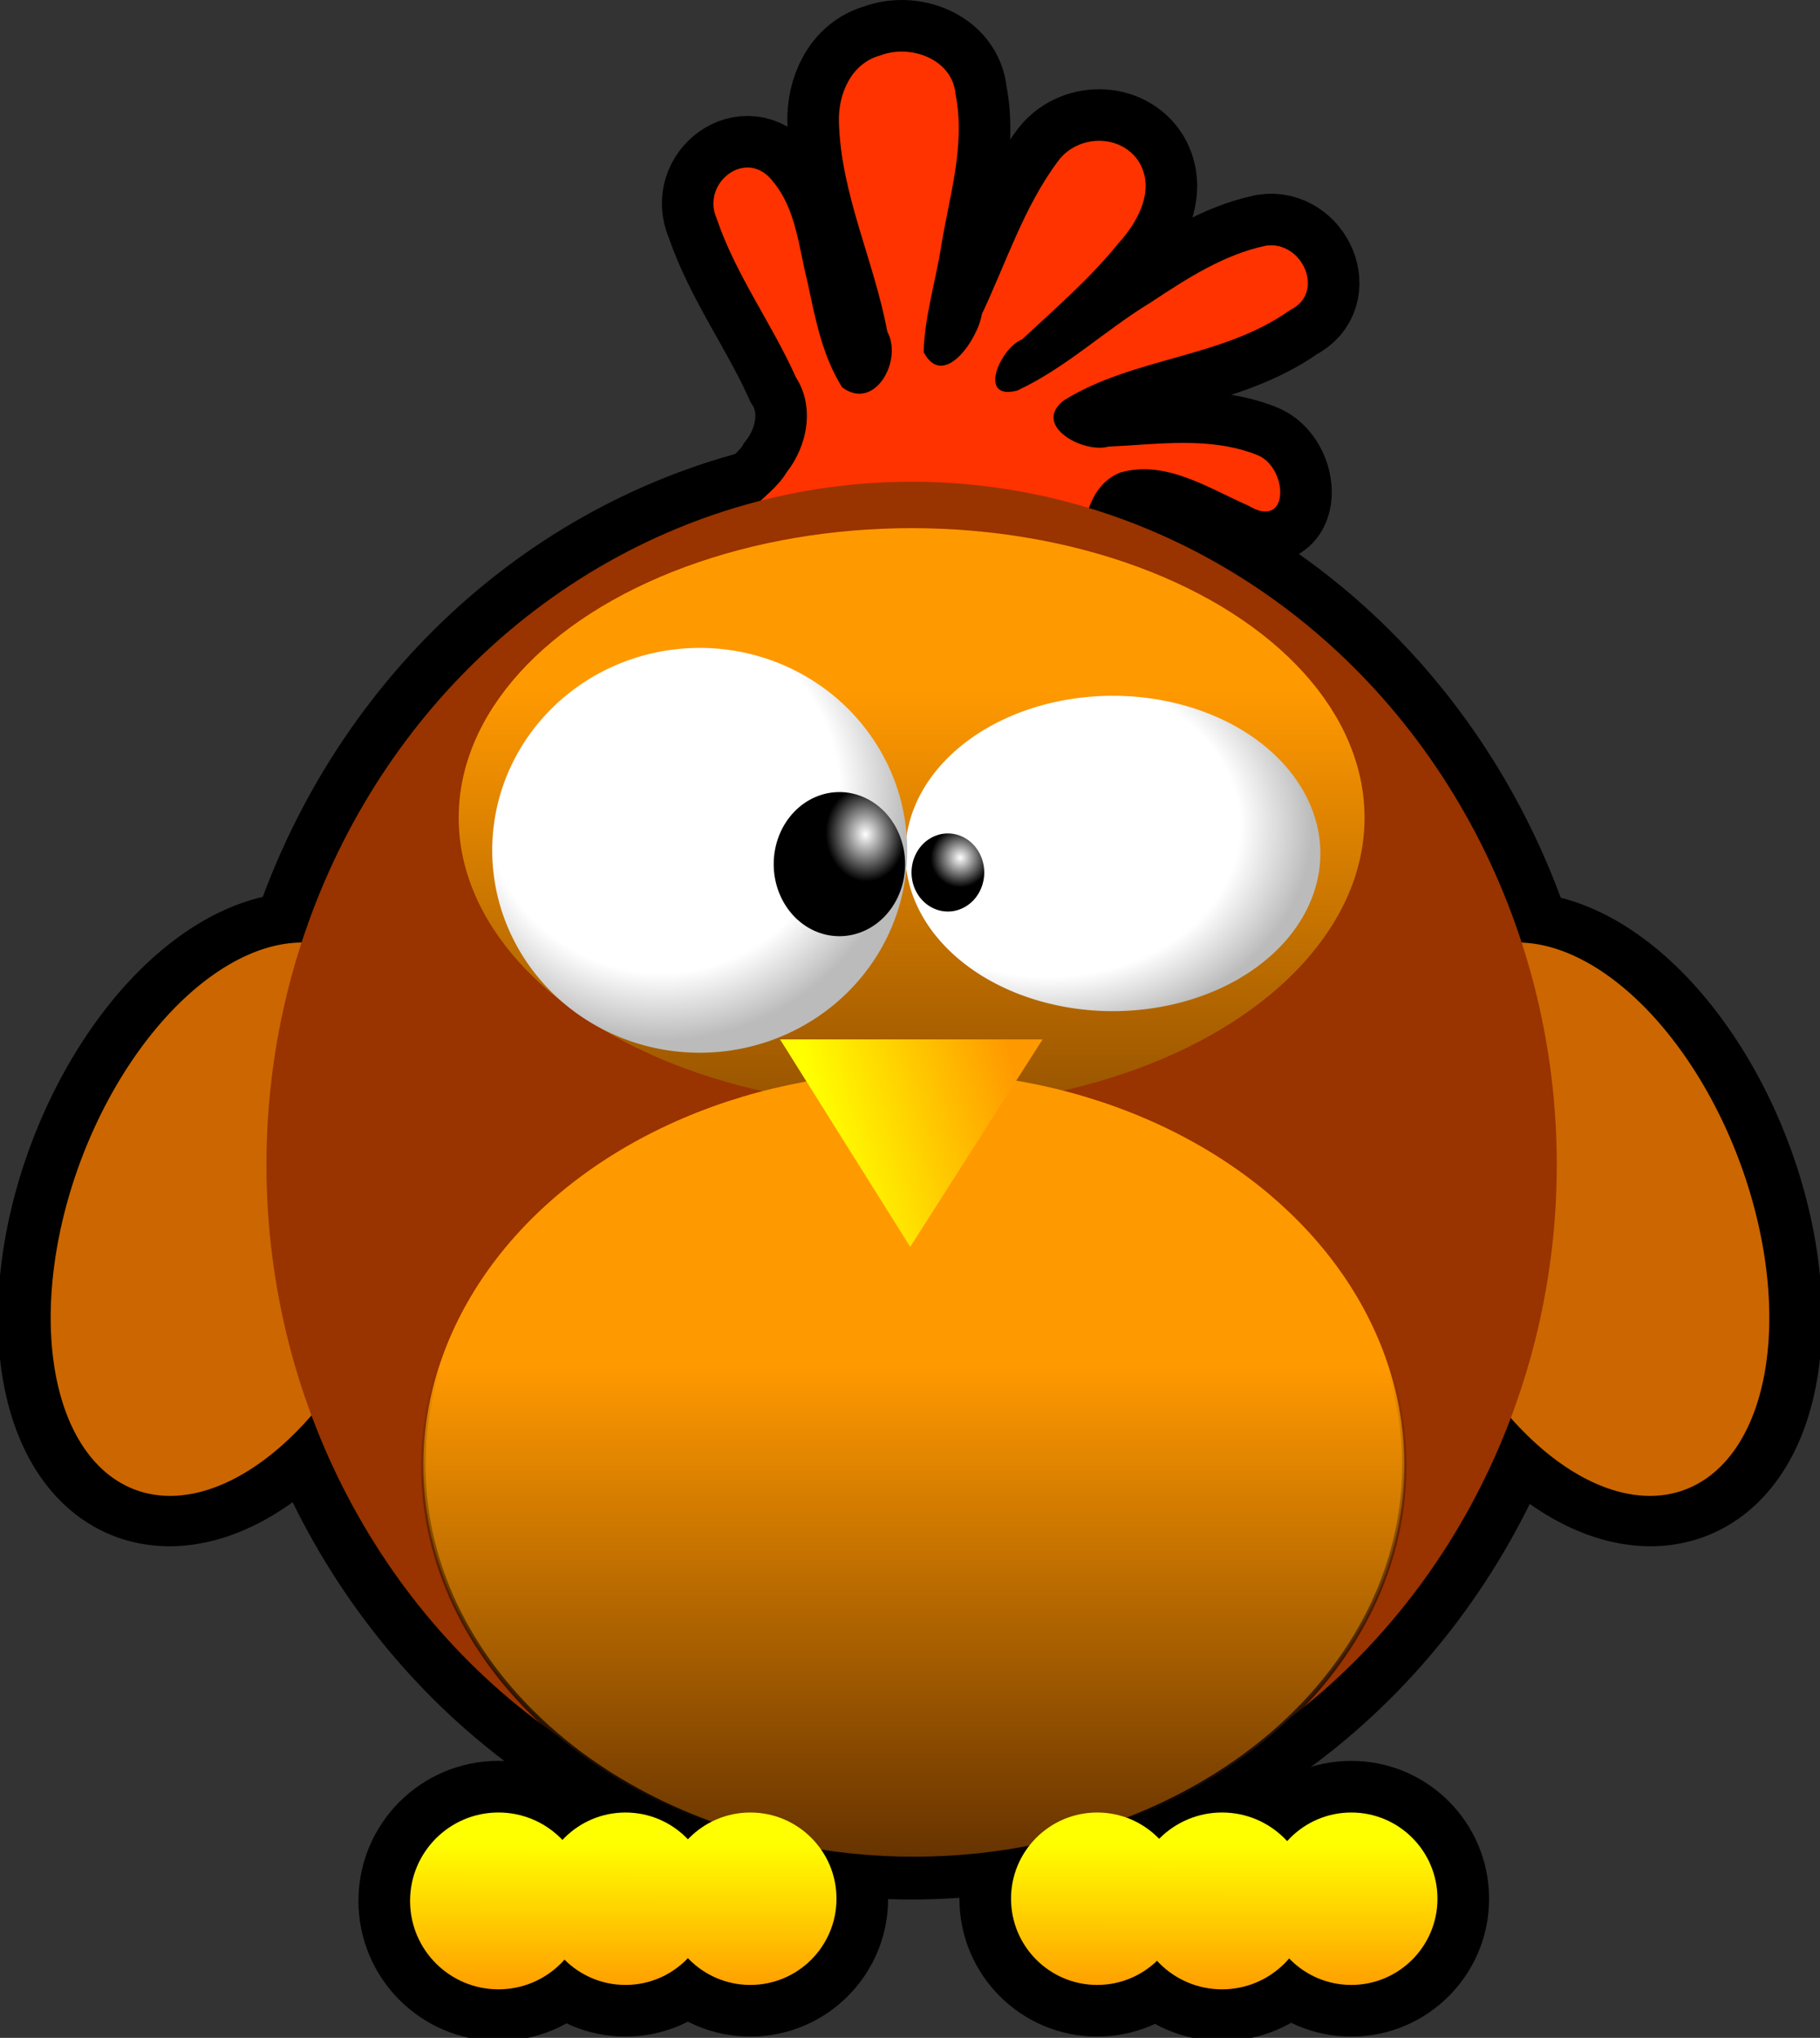 <?xml version="1.0" encoding="UTF-8" standalone="no"?>
<svg
   xmlns:dc="http://purl.org/dc/elements/1.1/"
   xmlns:cc="http://creativecommons.org/ns#"
   xmlns:rdf="http://www.w3.org/1999/02/22-rdf-syntax-ns#"
   xmlns:svg="http://www.w3.org/2000/svg"
   xmlns="http://www.w3.org/2000/svg"
   xmlns:xlink="http://www.w3.org/1999/xlink"
   xmlns:sodipodi="http://sodipodi.sourceforge.net/DTD/sodipodi-0.dtd"
   xmlns:inkscape="http://www.inkscape.org/namespaces/inkscape"
   width="123.561"
   height="138.281"
   id="svg5323"
   sodipodi:version="0.32"
   inkscape:version="0.91 r13725"
   inkscape:output_extension="org.inkscape.output.svgz.inkscape"
   sodipodi:docname="za-poule.svg"
   version="1.0"
   inkscape:export-filename="C:\Documents and Settings\jmviglino\Mes documents\svg\tictac.png"
   inkscape:export-xdpi="600"
   inkscape:export-ydpi="600">
  <rect width="100%" height="100%" fill="#333333" stroke="none"/>
  <defs
     id="defs5452">
    <linearGradient
       id="linearGradient6538">
      <stop
         style="stop-color:#ffff00;stop-opacity:1;"
         offset="0"
         id="stop6540" />
      <stop
         style="stop-color:#ff9900;stop-opacity:1;"
         offset="1"
         id="stop6542" />
    </linearGradient>
    <linearGradient
       id="linearGradient6490">
      <stop
         id="stop6492"
         offset="0"
         style="stop-color:#653200;stop-opacity:0" />
      <stop
         id="stop6494"
         offset="1"
         style="stop-color:#ff9900;stop-opacity:1;" />
    </linearGradient>
    <linearGradient
       id="linearGradient6484"
       inkscape:collect="always">
      <stop
         id="stop6486"
         offset="0"
         style="stop-color:#000000;stop-opacity:0" />
      <stop
         id="stop6488"
         offset="1"
         style="stop-color:#000000;stop-opacity:0;" />
    </linearGradient>
    <linearGradient
       id="linearGradient6468">
      <stop
         style="stop-color:#653200;stop-opacity:1;"
         offset="0"
         id="stop6470" />
      <stop
         style="stop-color:#ff9900;stop-opacity:1;"
         offset="1"
         id="stop6472" />
    </linearGradient>
    <linearGradient
       inkscape:collect="always"
       id="linearGradient6458">
      <stop
         style="stop-color:#000000;stop-opacity:1;"
         offset="0"
         id="stop6460" />
      <stop
         style="stop-color:#000000;stop-opacity:0;"
         offset="1"
         id="stop6462" />
    </linearGradient>
    <linearGradient
       inkscape:collect="always"
       xlink:href="#linearGradient4370"
       id="linearGradient4390"
       x1="511.05"
       y1="562.144"
       x2="518.912"
       y2="633.887"
       gradientUnits="userSpaceOnUse" />
    <linearGradient
       inkscape:collect="always"
       xlink:href="#linearGradient4370"
       id="linearGradient4392"
       x1="195.575"
       y1="559.195"
       x2="201.471"
       y2="631.921"
       gradientUnits="userSpaceOnUse" />
    <linearGradient
       inkscape:collect="always"
       xlink:href="#linearGradient4370"
       id="linearGradient4400"
       x1="284.026"
       y1="503.176"
       x2="328.251"
       y2="538.557"
       gradientUnits="userSpaceOnUse" />
    <linearGradient
       inkscape:collect="always"
       xlink:href="#linearGradient4370"
       id="linearGradient4398"
       x1="415.719"
       y1="503.176"
       x2="456.996"
       y2="546.419"
       gradientUnits="userSpaceOnUse" />
    <radialGradient
       inkscape:collect="always"
       xlink:href="#linearGradient4370"
       id="radialGradient4380"
       cx="291.274"
       cy="284.51"
       fx="291.274"
       fy="284.51"
       r="226"
       gradientTransform="matrix(0.839,1.076,-0.76,0.593,263.253,-211.515)"
       gradientUnits="userSpaceOnUse" />
    <linearGradient
       inkscape:collect="always"
       xlink:href="#linearGradient4370"
       id="linearGradient4394"
       x1="541.516"
       y1="163.132"
       x2="590"
       y2="211.288"
       gradientUnits="userSpaceOnUse" />
    <linearGradient
       id="linearGradient4370">
      <stop
         style="stop-color:#e7e7e7;stop-opacity:1;"
         offset="0"
         id="stop4372" />
      <stop
         style="stop-color:#b5b5b5;stop-opacity:1;"
         offset="1"
         id="stop4374" />
    </linearGradient>
    <linearGradient
       inkscape:collect="always"
       xlink:href="#linearGradient4370"
       id="linearGradient4396"
       x1="137.59"
       y1="180.822"
       x2="180.833"
       y2="212.271"
       gradientUnits="userSpaceOnUse" />
    <linearGradient
       id="linearGradient20469">
      <stop
         id="stop20471"
         offset="0"
         style="stop-color:#ffd900;stop-opacity:1;" />
      <stop
         id="stop20473"
         offset="1"
         style="stop-color:#cc810b;stop-opacity:1;" />
    </linearGradient>
    <linearGradient
       id="linearGradient20463">
      <stop
         id="stop20465"
         offset="0"
         style="stop-color:#ffd900;stop-opacity:1;" />
      <stop
         id="stop20467"
         offset="1"
         style="stop-color:#de9800;stop-opacity:1;" />
    </linearGradient>
    <linearGradient
       id="linearGradient20457">
      <stop
         id="stop20459"
         offset="0"
         style="stop-color:#ffd900;stop-opacity:1;" />
      <stop
         id="stop20461"
         offset="1"
         style="stop-color:#ffd900;stop-opacity:0;" />
    </linearGradient>
    <linearGradient
       id="linearGradient18310">
      <stop
         style="stop-color:#ffd900;stop-opacity:1;"
         offset="0"
         id="stop18312" />
      <stop
         style="stop-color:#de9800;stop-opacity:1;"
         offset="1"
         id="stop18314" />
    </linearGradient>
    <linearGradient
       id="linearGradient14368">
      <stop
         style="stop-color:#ff9c00;stop-opacity:1;"
         offset="0"
         id="stop14370" />
      <stop
         style="stop-color:#cc810b;stop-opacity:1;"
         offset="1"
         id="stop14372" />
    </linearGradient>
    <linearGradient
       id="linearGradient10371">
      <stop
         id="stop10373"
         offset="0"
         style="stop-color:#ffffff;stop-opacity:1;" />
      <stop
         style="stop-color:#ffffff;stop-opacity:1;"
         offset="0.725"
         id="stop10377" />
      <stop
         id="stop10375"
         offset="1"
         style="stop-color:#bbbbbb;stop-opacity:1;" />
    </linearGradient>
    <linearGradient
       id="linearGradient10361">
      <stop
         style="stop-color:#ffffff;stop-opacity:1;"
         offset="0"
         id="stop10363" />
      <stop
         style="stop-color:#ffffff;stop-opacity:0;"
         offset="1"
         id="stop10365" />
    </linearGradient>
    <linearGradient
       id="linearGradient7396">
      <stop
         style="stop-color:#ffffff;stop-opacity:1;"
         offset="0"
         id="stop7398" />
      <stop
         style="stop-color:#000000;stop-opacity:1;"
         offset="1"
         id="stop7400" />
    </linearGradient>
    <radialGradient
       inkscape:collect="always"
       xlink:href="#linearGradient10371"
       id="radialGradient10449"
       gradientUnits="userSpaceOnUse"
       gradientTransform="matrix(-1.0116561e-2,1.29,-1.276,-1.6513077e-2,108.819,-9.048)"
       cx="43.378"
       cy="52.919"
       fx="43.378"
       fy="52.919"
       r="14.087" />
    <radialGradient
       inkscape:collect="always"
       xlink:href="#linearGradient10371"
       id="radialGradient10451"
       gradientUnits="userSpaceOnUse"
       gradientTransform="matrix(-2.7798347e-2,1.186,-1.186,-2.7805985e-2,96.722,-4.663)"
       cx="42.645"
       cy="44.581"
       fx="42.645"
       fy="44.581"
       r="14.087" />
    <radialGradient
       inkscape:collect="always"
       xlink:href="#linearGradient7396"
       id="radialGradient10453"
       gradientUnits="userSpaceOnUse"
       gradientTransform="matrix(0.548,-4.5834327e-2,5.4508166e-2,0.652,23.274,19.491)"
       cx="57.39"
       cy="48.883"
       fx="57.39"
       fy="48.883"
       r="4.91" />
    <radialGradient
       inkscape:collect="always"
       xlink:href="#linearGradient7396"
       id="radialGradient10455"
       gradientUnits="userSpaceOnUse"
       gradientTransform="matrix(0.69,0,0,0.69,19.836,15.713)"
       cx="63.91"
       cy="50.816"
       fx="63.91"
       fy="50.816"
       r="2.918" />
    <linearGradient
       inkscape:collect="always"
       xlink:href="#linearGradient14368"
       id="linearGradient14388"
       x1="29.109"
       y1="26.998"
       x2="91.059"
       y2="95.483"
       gradientUnits="userSpaceOnUse" />
    <radialGradient
       inkscape:collect="always"
       xlink:href="#linearGradient7396"
       id="radialGradient14402"
       cx="61.998"
       cy="70.201"
       fx="61.998"
       fy="70.201"
       r="11.367"
       gradientTransform="matrix(0.513,0,0,0.292,31.193,52.023)"
       gradientUnits="userSpaceOnUse" />
    <linearGradient
       inkscape:collect="always"
       xlink:href="#linearGradient20469"
       id="linearGradient18320"
       x1="62.756"
       y1="84.58"
       x2="62.756"
       y2="123.519"
       gradientUnits="userSpaceOnUse" />
    <linearGradient
       inkscape:collect="always"
       xlink:href="#linearGradient18310"
       id="linearGradient18322"
       x1="66.106"
       y1="27.289"
       x2="65.744"
       y2="72.465"
       gradientUnits="userSpaceOnUse" />
    <linearGradient
       inkscape:collect="always"
       xlink:href="#linearGradient14368"
       id="linearGradient20342"
       gradientUnits="userSpaceOnUse"
       x1="15.997"
       y1="29.429"
       x2="22.942"
       y2="44.522" />
    <linearGradient
       inkscape:collect="always"
       xlink:href="#linearGradient14368"
       id="linearGradient20344"
       gradientUnits="userSpaceOnUse"
       x1="16.843"
       y1="30.616"
       x2="24.088"
       y2="42.148" />
    <linearGradient
       inkscape:collect="always"
       xlink:href="#linearGradient14368"
       id="linearGradient20346"
       gradientUnits="userSpaceOnUse"
       x1="31.876"
       y1="113.782"
       x2="31.876"
       y2="134.705" />
    <linearGradient
       inkscape:collect="always"
       xlink:href="#linearGradient14368"
       id="linearGradient20348"
       gradientUnits="userSpaceOnUse"
       x1="31.151"
       y1="114.644"
       x2="31.876"
       y2="134.705" />
    <linearGradient
       inkscape:collect="always"
       xlink:href="#linearGradient14368"
       id="linearGradient20451"
       gradientUnits="userSpaceOnUse"
       x1="15.997"
       y1="29.429"
       x2="22.234"
       y2="42.535" />
    <linearGradient
       inkscape:collect="always"
       xlink:href="#linearGradient14368"
       id="linearGradient20455"
       gradientUnits="userSpaceOnUse"
       x1="15.997"
       y1="29.429"
       x2="22.588"
       y2="41.541" />
    <radialGradient
       inkscape:collect="always"
       xlink:href="#linearGradient4370"
       id="radialGradient4472"
       gradientUnits="userSpaceOnUse"
       gradientTransform="matrix(0.155,0.199,-0.141,0.11,43.659,-29.995)"
       cx="291.274"
       cy="284.51"
       fx="291.274"
       fy="284.51"
       r="226" />
    <linearGradient
       inkscape:collect="always"
       xlink:href="#linearGradient4370"
       id="linearGradient4474"
       gradientUnits="userSpaceOnUse"
       x1="137.59"
       y1="180.822"
       x2="180.833"
       y2="212.271"
       gradientTransform="matrix(0.185,0,0,0.185,-5.132,9.207)" />
    <linearGradient
       inkscape:collect="always"
       xlink:href="#linearGradient4370"
       id="linearGradient4476"
       gradientUnits="userSpaceOnUse"
       x1="541.516"
       y1="163.132"
       x2="590"
       y2="211.288"
       gradientTransform="matrix(0.185,0,0,0.185,-5.132,9.207)" />
    <linearGradient
       inkscape:collect="always"
       xlink:href="#linearGradient4370"
       id="linearGradient4478"
       gradientUnits="userSpaceOnUse"
       x1="195.575"
       y1="559.195"
       x2="201.471"
       y2="631.921"
       gradientTransform="matrix(0.185,0,0,0.185,-5.132,9.207)" />
    <linearGradient
       inkscape:collect="always"
       xlink:href="#linearGradient4370"
       id="linearGradient4480"
       gradientUnits="userSpaceOnUse"
       x1="511.05"
       y1="562.144"
       x2="518.912"
       y2="633.887"
       gradientTransform="matrix(0.185,0,0,0.185,-5.132,9.207)" />
    <linearGradient
       inkscape:collect="always"
       xlink:href="#linearGradient4370"
       id="linearGradient4482"
       gradientUnits="userSpaceOnUse"
       x1="284.026"
       y1="503.176"
       x2="328.251"
       y2="538.557"
       gradientTransform="matrix(0.185,0,0,0.185,-5.132,9.207)" />
    <linearGradient
       inkscape:collect="always"
       xlink:href="#linearGradient4370"
       id="linearGradient4484"
       gradientUnits="userSpaceOnUse"
       x1="415.719"
       y1="503.176"
       x2="456.996"
       y2="546.419"
       gradientTransform="matrix(0.185,0,0,0.185,-5.132,9.207)" />
    <linearGradient
       inkscape:collect="always"
       xlink:href="#linearGradient6484"
       id="linearGradient6464"
       x1="417"
       y1="602.211"
       x2="417"
       y2="321.397"
       gradientUnits="userSpaceOnUse" />
    <linearGradient
       inkscape:collect="always"
       xlink:href="#linearGradient6458"
       id="linearGradient6466"
       x1="418"
       y1="851"
       x2="418"
       y2="626.998"
       gradientUnits="userSpaceOnUse" />
    <linearGradient
       inkscape:collect="always"
       xlink:href="#linearGradient6468"
       id="linearGradient6474"
       x1="417"
       y1="602.211"
       x2="417"
       y2="321.397"
       gradientUnits="userSpaceOnUse" />
    <linearGradient
       inkscape:collect="always"
       xlink:href="#linearGradient6468"
       id="linearGradient6476"
       x1="418"
       y1="851"
       x2="418"
       y2="626.998"
       gradientUnits="userSpaceOnUse" />
    <linearGradient
       inkscape:collect="always"
       xlink:href="#linearGradient6538"
       id="linearGradient6544"
       x1="498.454"
       y1="848.213"
       x2="498.428"
       y2="917.272"
       gradientUnits="userSpaceOnUse" />
    <linearGradient
       inkscape:collect="always"
       xlink:href="#linearGradient6538"
       id="linearGradient6546"
       x1="498.454"
       y1="843.213"
       x2="498.428"
       y2="912.272"
       gradientUnits="userSpaceOnUse" />
    <linearGradient
       inkscape:collect="always"
       xlink:href="#linearGradient6538"
       id="linearGradient6548"
       x1="493.954"
       y1="844.213"
       x2="493.928"
       y2="913.272"
       gradientUnits="userSpaceOnUse" />
    <linearGradient
       inkscape:collect="always"
       xlink:href="#linearGradient6538"
       id="linearGradient6550"
       x1="498.454"
       y1="848.213"
       x2="498.428"
       y2="917.272"
       gradientUnits="userSpaceOnUse" />
    <linearGradient
       inkscape:collect="always"
       xlink:href="#linearGradient6538"
       id="linearGradient6552"
       x1="498.454"
       y1="844.213"
       x2="498.428"
       y2="913.272"
       gradientUnits="userSpaceOnUse" />
    <linearGradient
       inkscape:collect="always"
       xlink:href="#linearGradient6538"
       id="linearGradient6554"
       x1="495.954"
       y1="843.213"
       x2="495.928"
       y2="912.272"
       gradientUnits="userSpaceOnUse" />
    <linearGradient
       inkscape:collect="always"
       xlink:href="#linearGradient6538"
       id="linearGradient6562"
       x1="57.298"
       y1="65.234"
       x2="70.494"
       y2="61.698"
       gradientUnits="userSpaceOnUse" />
  </defs>
  <sodipodi:namedview
     inkscape:window-height="968"
     inkscape:window-width="1280"
     inkscape:pageshadow="2"
     inkscape:pageopacity="0.0"
     guidetolerance="10.0"
     gridtolerance="10.0"
     objecttolerance="10.0"
     borderopacity="1.0"
     bordercolor="#666666"
     pagecolor="#ffffff"
     id="base"
     inkscape:zoom="3.7091619"
     inkscape:cx="45.378471"
     inkscape:cy="75.275141"
     inkscape:window-x="0"
     inkscape:window-y="22"
     inkscape:current-layer="layer3"
     showgrid="false"
     inkscape:window-maximized="0" />
  <g
     inkscape:groupmode="layer"
     id="layer4"
     inkscape:label="fond"
     style="display:inline"
     transform="translate(1.348,7.925)">
    <path
       sodipodi:type="arc"
       style="opacity:1;color:#000000;fill:none;fill-opacity:1;fill-rule:nonzero;stroke:#000000;stroke-width:6.546;stroke-linecap:round;stroke-linejoin:round;marker:none;marker-start:none;marker-mid:none;marker-end:none;stroke-miterlimit:4;stroke-dasharray:none;stroke-dashoffset:0;stroke-opacity:1;visibility:visible;display:inline;overflow:visible;enable-background:accumulate"
       id="path6569"
       sodipodi:cx="106.08865"
       sodipodi:cy="69.385155"
       sodipodi:rx="10.379704"
       sodipodi:ry="18.602585"
       d="M 116.468,69.385 A 10.38,18.603 0 0 1 106.089,87.988 10.38,18.603 0 0 1 95.709,69.385 10.38,18.603 0 0 1 106.089,50.783 10.38,18.603 0 0 1 116.468,69.385 Z"
       transform="matrix(-1.038,-0.323,-0.35,0.993,149.087,40.172)" />
    <path
       sodipodi:type="arc"
       style="opacity:1;color:#000000;fill:none;fill-opacity:1;fill-rule:nonzero;stroke:#000000;stroke-width:6.546;stroke-linecap:round;stroke-linejoin:round;marker:none;marker-start:none;marker-mid:none;marker-end:none;stroke-miterlimit:4;stroke-dasharray:none;stroke-dashoffset:0;stroke-opacity:1;visibility:visible;display:inline;overflow:visible;enable-background:accumulate"
       id="path6571"
       sodipodi:cx="106.08865"
       sodipodi:cy="69.385155"
       sodipodi:rx="10.379704"
       sodipodi:ry="18.602585"
       d="M 116.468,69.385 A 10.38,18.603 0 0 1 106.089,87.988 10.38,18.603 0 0 1 95.709,69.385 10.38,18.603 0 0 1 106.089,50.783 10.38,18.603 0 0 1 116.468,69.385 Z"
       transform="matrix(1.038,-0.323,0.35,0.993,-28.222,40.172)" />
    <path
       style="fill:none;stroke:#000000;stroke-width:7;stroke-miterlimit:4;stroke-dasharray:none;stroke-opacity:1"
       d="M 50.854,25.694 C 50.766,23.14 53.588,22.095 54.751,20.158 C 56.154,18.369 56.67,15.728 55.382,13.733 C 53.739,10.059 51.282,6.758 49.992,2.932 C 48.928,0.506 52.025,-1.877 53.791,0.401 C 55.407,2.306 55.566,4.944 56.168,7.275 C 56.686,9.715 57.166,12.264 58.516,14.399 C 60.733,16.053 62.647,12.558 61.582,10.628 C 60.695,5.838 58.433,1.318 58.294,-3.604 C 58.234,-5.497 59.13,-7.594 61.104,-8.123 C 63.141,-8.912 66.016,-7.885 66.217,-5.471 C 66.926,-1.887 65.702,1.683 65.176,5.208 C 64.782,7.465 64.103,9.736 64.048,12.014 C 65.414,14.593 67.757,11.072 67.997,9.434 C 69.652,5.949 70.842,2.166 73.17,-0.948 C 74.509,-2.785 77.482,-2.827 78.694,-0.855 C 79.79,1.055 78.563,3.201 77.263,4.636 C 75.325,7.03 72.961,9.068 70.725,11.15 C 69.254,11.711 67.661,15.338 70.404,14.615 C 73.696,13.09 76.349,10.532 79.432,8.657 C 81.863,7.056 84.395,5.392 87.279,4.787 C 89.751,4.419 91.364,7.982 88.925,9.155 C 84.339,12.422 78.3,12.34 73.563,15.285 C 71.369,16.996 74.898,18.902 76.593,18.42 C 79.934,18.274 83.437,17.715 86.643,18.97 C 88.811,19.76 88.959,24.17 86.074,22.416 C 83.358,21.232 80.491,19.302 77.398,20.178 C 74.926,21.178 75,24.198 74.251,26.342 C 73.845,28.232 71.811,29.8 69.946,28.765 C 68.177,27.969 66.625,26.424 64.545,26.582 C 59.98,26.305 55.418,25.988 50.854,25.694 z "
       id="path6573"
       transform="translate(-2.688,3.96)" />
    <ellipse
       transform="matrix(0.15,0,0,0.15,-2.008,-9.287)"
       style="fill:none;fill-opacity:1;stroke:#000000;stroke-width:46.738;stroke-miterlimit:4;stroke-dasharray:none;stroke-opacity:1"
       cx="417"
       cy="536"
       rx="292"
       ry="309"
       id="ellipse6575"
       sodipodi:cx="417"
       sodipodi:cy="536"
       sodipodi:rx="292"
       sodipodi:ry="309" />
    <ellipse
       transform="matrix(0.15,0,0,0.15,-2.008,-9.287)"
       style="fill:none;fill-opacity:1;fill-rule:nonzero;stroke:#000000;stroke-width:46.738;stroke-miterlimit:4;stroke-dasharray:none;stroke-opacity:1"
       cx="417"
       cy="379"
       rx="205"
       ry="131"
       id="ellipse6577"
       sodipodi:cx="417"
       sodipodi:cy="379"
       sodipodi:rx="205"
       sodipodi:ry="131" />
    <circle
       transform="matrix(0.15,0,0,0.15,-1.633,-9.287)"
       style="fill:none;fill-opacity:1;stroke:#000000;stroke-width:46.738;stroke-miterlimit:4;stroke-dasharray:none;stroke-opacity:1"
       cx="555"
       cy="869"
       r="40"
       id="circle6579"
       sodipodi:cx="555"
       sodipodi:cy="869"
       sodipodi:rx="40"
       sodipodi:ry="40" />
    <circle
       transform="matrix(0.15,0,0,0.15,-2.008,-9.436)"
       style="fill:none;fill-opacity:1;stroke:#000000;stroke-width:46.738;stroke-miterlimit:4;stroke-dasharray:none;stroke-opacity:1"
       cx="501"
       cy="869"
       r="39"
       id="circle6581"
       sodipodi:cx="501"
       sodipodi:cy="869"
       sodipodi:rx="39"
       sodipodi:ry="39" />
    <circle
       transform="matrix(0.15,0,0,0.15,-2.008,-10.035)"
       style="fill:none;fill-opacity:1;stroke:#000000;stroke-width:46.738;stroke-miterlimit:4;stroke-dasharray:none;stroke-opacity:1"
       cx="616"
       cy="873"
       r="39"
       id="circle6583"
       sodipodi:cx="616"
       sodipodi:cy="873"
       sodipodi:rx="39"
       sodipodi:ry="39" />
    <circle
       transform="matrix(0.15,0,0,0.15,-1.334,-9.436)"
       style="fill:none;fill-opacity:1;stroke:#000000;stroke-width:46.738;stroke-miterlimit:4;stroke-dasharray:none;stroke-opacity:1"
       cx="283"
       cy="869"
       r="39"
       id="circle6585"
       sodipodi:cx="283"
       sodipodi:cy="869"
       sodipodi:rx="39"
       sodipodi:ry="39" />
    <circle
       transform="matrix(0.15,0,0,0.15,-2.008,-9.287)"
       style="fill:none;fill-opacity:1;stroke:#000000;stroke-width:46.738;stroke-miterlimit:4;stroke-dasharray:none;stroke-opacity:1"
       cx="230"
       cy="869"
       r="40"
       id="circle6587"
       sodipodi:cx="230"
       sodipodi:cy="869"
       sodipodi:rx="40"
       sodipodi:ry="40" />
    <circle
       transform="matrix(0.15,0,0,0.15,-2.008,-10.035)"
       style="fill:none;fill-opacity:1;stroke:#000000;stroke-width:46.738;stroke-miterlimit:4;stroke-dasharray:none;stroke-opacity:1"
       cx="344"
       cy="873"
       r="39"
       id="circle6589"
       sodipodi:cx="344"
       sodipodi:cy="873"
       sodipodi:rx="39"
       sodipodi:ry="39" />
  </g>
  <g
     inkscape:groupmode="layer"
     id="layer3"
     inkscape:label="Poulette"
     transform="translate(-1.34,11.885)">
    <path
       sodipodi:type="arc"
       style="opacity:1;color:#000000;fill:#cc6600;fill-opacity:1;fill-rule:nonzero;stroke:none;stroke-width:1;stroke-linecap:round;stroke-linejoin:round;marker:none;marker-start:none;marker-mid:none;marker-end:none;stroke-miterlimit:4;stroke-dasharray:none;stroke-dashoffset:0;stroke-opacity:1;visibility:visible;display:inline;overflow:visible;enable-background:accumulate"
       id="path5487"
       sodipodi:cx="106.08865"
       sodipodi:cy="69.385155"
       sodipodi:rx="10.379704"
       sodipodi:ry="18.602585"
       d="M 116.468,69.385 A 10.38,18.603 0 0 1 106.089,87.988 10.38,18.603 0 0 1 95.709,69.385 10.38,18.603 0 0 1 106.089,50.783 10.38,18.603 0 0 1 116.468,69.385 Z"
       transform="matrix(-1.038,-0.323,-0.35,0.993,151.775,36.212)" />
    <path
       sodipodi:type="arc"
       style="opacity:1;color:#000000;fill:#cc6600;fill-opacity:1;fill-rule:nonzero;stroke:none;stroke-width:1;stroke-linecap:round;stroke-linejoin:round;marker:none;marker-start:none;marker-mid:none;marker-end:none;stroke-miterlimit:4;stroke-dasharray:none;stroke-dashoffset:0;stroke-opacity:1;visibility:visible;display:inline;overflow:visible;enable-background:accumulate"
       id="path2575"
       sodipodi:cx="106.08865"
       sodipodi:cy="69.385155"
       sodipodi:rx="10.379704"
       sodipodi:ry="18.602585"
       d="M 116.468,69.385 A 10.38,18.603 0 0 1 106.089,87.988 10.38,18.603 0 0 1 95.709,69.385 10.38,18.603 0 0 1 106.089,50.783 10.38,18.603 0 0 1 116.468,69.385 Z"
       transform="matrix(1.038,-0.323,0.35,0.993,-25.534,36.212)" />
    <path
       style="fill:#ff3300"
       d="M 50.854,25.694 C 50.766,23.14 53.588,22.095 54.751,20.158 C 56.154,18.369 56.67,15.728 55.382,13.733 C 53.739,10.059 51.282,6.758 49.992,2.932 C 48.928,0.506 52.025,-1.877 53.791,0.401 C 55.407,2.306 55.566,4.944 56.168,7.275 C 56.686,9.715 57.166,12.264 58.516,14.399 C 60.733,16.053 62.647,12.558 61.582,10.628 C 60.695,5.838 58.433,1.318 58.294,-3.604 C 58.234,-5.497 59.13,-7.594 61.104,-8.123 C 63.141,-8.912 66.016,-7.885 66.217,-5.471 C 66.926,-1.887 65.702,1.683 65.176,5.208 C 64.782,7.465 64.103,9.736 64.048,12.014 C 65.414,14.593 67.757,11.072 67.997,9.434 C 69.652,5.949 70.842,2.166 73.17,-0.948 C 74.509,-2.785 77.482,-2.827 78.694,-0.855 C 79.79,1.055 78.563,3.201 77.263,4.636 C 75.325,7.03 72.961,9.068 70.725,11.15 C 69.254,11.711 67.661,15.338 70.404,14.615 C 73.696,13.09 76.349,10.532 79.432,8.657 C 81.863,7.056 84.395,5.392 87.279,4.787 C 89.751,4.419 91.364,7.982 88.925,9.155 C 84.339,12.422 78.3,12.34 73.563,15.285 C 71.369,16.996 74.898,18.902 76.593,18.42 C 79.934,18.274 83.437,17.715 86.643,18.97 C 88.811,19.76 88.959,24.17 86.074,22.416 C 83.358,21.232 80.491,19.302 77.398,20.178 C 74.926,21.178 75,24.198 74.251,26.342 C 73.845,28.232 71.811,29.8 69.946,28.765 C 68.177,27.969 66.625,26.424 64.545,26.582 C 59.98,26.305 55.418,25.988 50.854,25.694 z "
       id="path100" />
    <ellipse
       transform="matrix(0.15,0,0,0.15,0.68,-13.247)"
       style="fill:#993300;fill-opacity:1;stroke:none;stroke-width:2"
       cx="417"
       cy="536"
       rx="292"
       ry="309"
       id="ellipse104"
       sodipodi:cx="417"
       sodipodi:cy="536"
       sodipodi:rx="292"
       sodipodi:ry="309" />
    <ellipse
       transform="matrix(0.15,0,0,0.15,0.68,-13.247)"
       style="fill:url(#linearGradient6474);fill-opacity:1;fill-rule:nonzero;stroke:url(#linearGradient6464);stroke-width:2"
       cx="417"
       cy="379"
       rx="205"
       ry="131"
       id="ellipse106"
       sodipodi:cx="417"
       sodipodi:cy="379"
       sodipodi:rx="205"
       sodipodi:ry="131" />
    <ellipse
       transform="matrix(0.15,0,0,0.15,0.68,-13.247)"
       style="fill:url(#linearGradient6476);fill-opacity:1;fill-rule:nonzero;stroke:url(#linearGradient6466);stroke-width:2"
       cx="418"
       cy="672"
       rx="222"
       ry="178"
       id="ellipse108"
       sodipodi:cx="418"
       sodipodi:cy="672"
       sodipodi:rx="222"
       sodipodi:ry="178" />
    <path
       style="fill:url(#linearGradient6562);fill-opacity:1;stroke:none;stroke-width:0.3"
       d="M 63.135,72.722 L 54.299,58.644 L 72.121,58.644 L 63.135,72.722 z "
       id="path126" />
    <circle
       transform="matrix(0.15,0,0,0.15,1.055,-13.247)"
       style="fill:url(#linearGradient6554);fill-opacity:1;stroke:none;stroke-width:2"
       cx="555"
       cy="869"
       r="40"
       id="circle134"
       sodipodi:cx="555"
       sodipodi:cy="869"
       sodipodi:rx="40"
       sodipodi:ry="40" />
    <circle
       transform="matrix(0.15,0,0,0.15,0.68,-13.396)"
       style="fill:url(#linearGradient6552);fill-opacity:1;stroke:none;stroke-width:2"
       cx="501"
       cy="869"
       r="39"
       id="circle136"
       sodipodi:cx="501"
       sodipodi:cy="869"
       sodipodi:rx="39"
       sodipodi:ry="39" />
    <circle
       transform="matrix(0.15,0,0,0.15,0.68,-13.996)"
       style="fill:url(#linearGradient6550);fill-opacity:1;stroke:none;stroke-width:2"
       cx="616"
       cy="873"
       r="39"
       id="circle138"
       sodipodi:cx="616"
       sodipodi:cy="873"
       sodipodi:rx="39"
       sodipodi:ry="39" />
    <circle
       transform="matrix(0.15,0,0,0.15,1.354,-13.396)"
       style="fill:url(#linearGradient6548);fill-opacity:1;stroke:none;stroke-width:2"
       cx="283"
       cy="869"
       r="39"
       id="circle146"
       sodipodi:cx="283"
       sodipodi:cy="869"
       sodipodi:rx="39"
       sodipodi:ry="39" />
    <circle
       transform="matrix(0.15,0,0,0.15,0.68,-13.247)"
       style="fill:url(#linearGradient6546);fill-opacity:1;stroke:none;stroke-width:2"
       cx="230"
       cy="869"
       r="40"
       id="circle148"
       sodipodi:cx="230"
       sodipodi:cy="869"
       sodipodi:rx="40"
       sodipodi:ry="40" />
    <circle
       transform="matrix(0.15,0,0,0.15,0.68,-13.996)"
       style="fill:url(#linearGradient6544);fill-opacity:1;stroke:none;stroke-width:2"
       cx="344"
       cy="873"
       r="39"
       id="circle150"
       sodipodi:cx="344"
       sodipodi:cy="873"
       sodipodi:rx="39"
       sodipodi:ry="39" />
  </g>
  <g
     inkscape:groupmode="layer"
     id="layer2"
     inkscape:label="yeux"
     style="display:inline"
     transform="translate(1.348,7.925)">
    <path
       sodipodi:type="arc"
       style="fill:url(#radialGradient10449);fill-opacity:1;fill-rule:nonzero;stroke:none;stroke-width:0;stroke-linejoin:miter;stroke-miterlimit:4;stroke-dasharray:none;stroke-dashoffset:0;stroke-opacity:1;display:inline"
       id="path9390"
       sodipodi:cx="45.271362"
       sodipodi:cy="48.481598"
       sodipodi:rx="14.08727"
       sodipodi:ry="13.735088"
       d="M 59.359,48.482 A 14.087,13.735 0 0 1 45.271,62.217 14.087,13.735 0 0 1 31.184,48.482 14.087,13.735 0 0 1 45.271,34.747 14.087,13.735 0 0 1 59.359,48.482 Z"
       transform="matrix(1,0,0,0.779,28.932,12.22)" />
    <path
       sodipodi:type="arc"
       style="fill:url(#radialGradient10451);fill-opacity:1;fill-rule:nonzero;stroke:none;stroke-width:0;stroke-linejoin:miter;stroke-miterlimit:4;stroke-dasharray:none;stroke-dashoffset:0;stroke-opacity:1"
       id="path9386"
       sodipodi:cx="45.271362"
       sodipodi:cy="48.481598"
       sodipodi:rx="14.08727"
       sodipodi:ry="13.735088"
       d="M 59.359,48.482 A 14.087,13.735 0 0 1 45.271,62.217 14.087,13.735 0 0 1 31.184,48.482 14.087,13.735 0 0 1 45.271,34.747 14.087,13.735 0 0 1 59.359,48.482 Z"
       transform="translate(0.885,1.292)" />
    <path
       sodipodi:type="arc"
       style="fill:url(#radialGradient10453);fill-opacity:1;fill-rule:nonzero;stroke:#000000;stroke-width:0;stroke-linejoin:miter;stroke-miterlimit:4;stroke-dasharray:none;stroke-dashoffset:0;stroke-opacity:1"
       id="path8393"
       sodipodi:cx="55.624268"
       sodipodi:cy="50.756863"
       sodipodi:rx="4.4599028"
       sodipodi:ry="4.8900456"
       d="m 60.084,50.757 a 4.46,4.89 0 0 1 -4.46,4.89 4.46,4.89 0 0 1 -4.46,-4.89 4.46,4.89 0 0 1 4.46,-4.89 4.46,4.89 0 0 1 4.46,4.89 z"
       transform="translate(1.55372e-2,-4.52785e-2)" />
    <path
       sodipodi:type="arc"
       style="fill:url(#radialGradient10455);fill-opacity:1;fill-rule:nonzero;stroke:#000000;stroke-width:0;stroke-linejoin:miter;stroke-miterlimit:4;stroke-dasharray:none;stroke-dashoffset:0;stroke-opacity:1"
       id="path8395"
       sodipodi:cx="63.095173"
       sodipodi:cy="51.775623"
       sodipodi:rx="2.4676619"
       sodipodi:ry="2.6487746"
       d="m 65.563,51.776 a 2.468,2.649 0 0 1 -2.468,2.649 2.468,2.649 0 0 1 -2.468,-2.649 2.468,2.649 0 0 1 2.468,-2.649 2.468,2.649 0 0 1 2.468,2.649 z"
       transform="translate(-9.05562e-2,-0.498)" />
  </g>
</svg>
